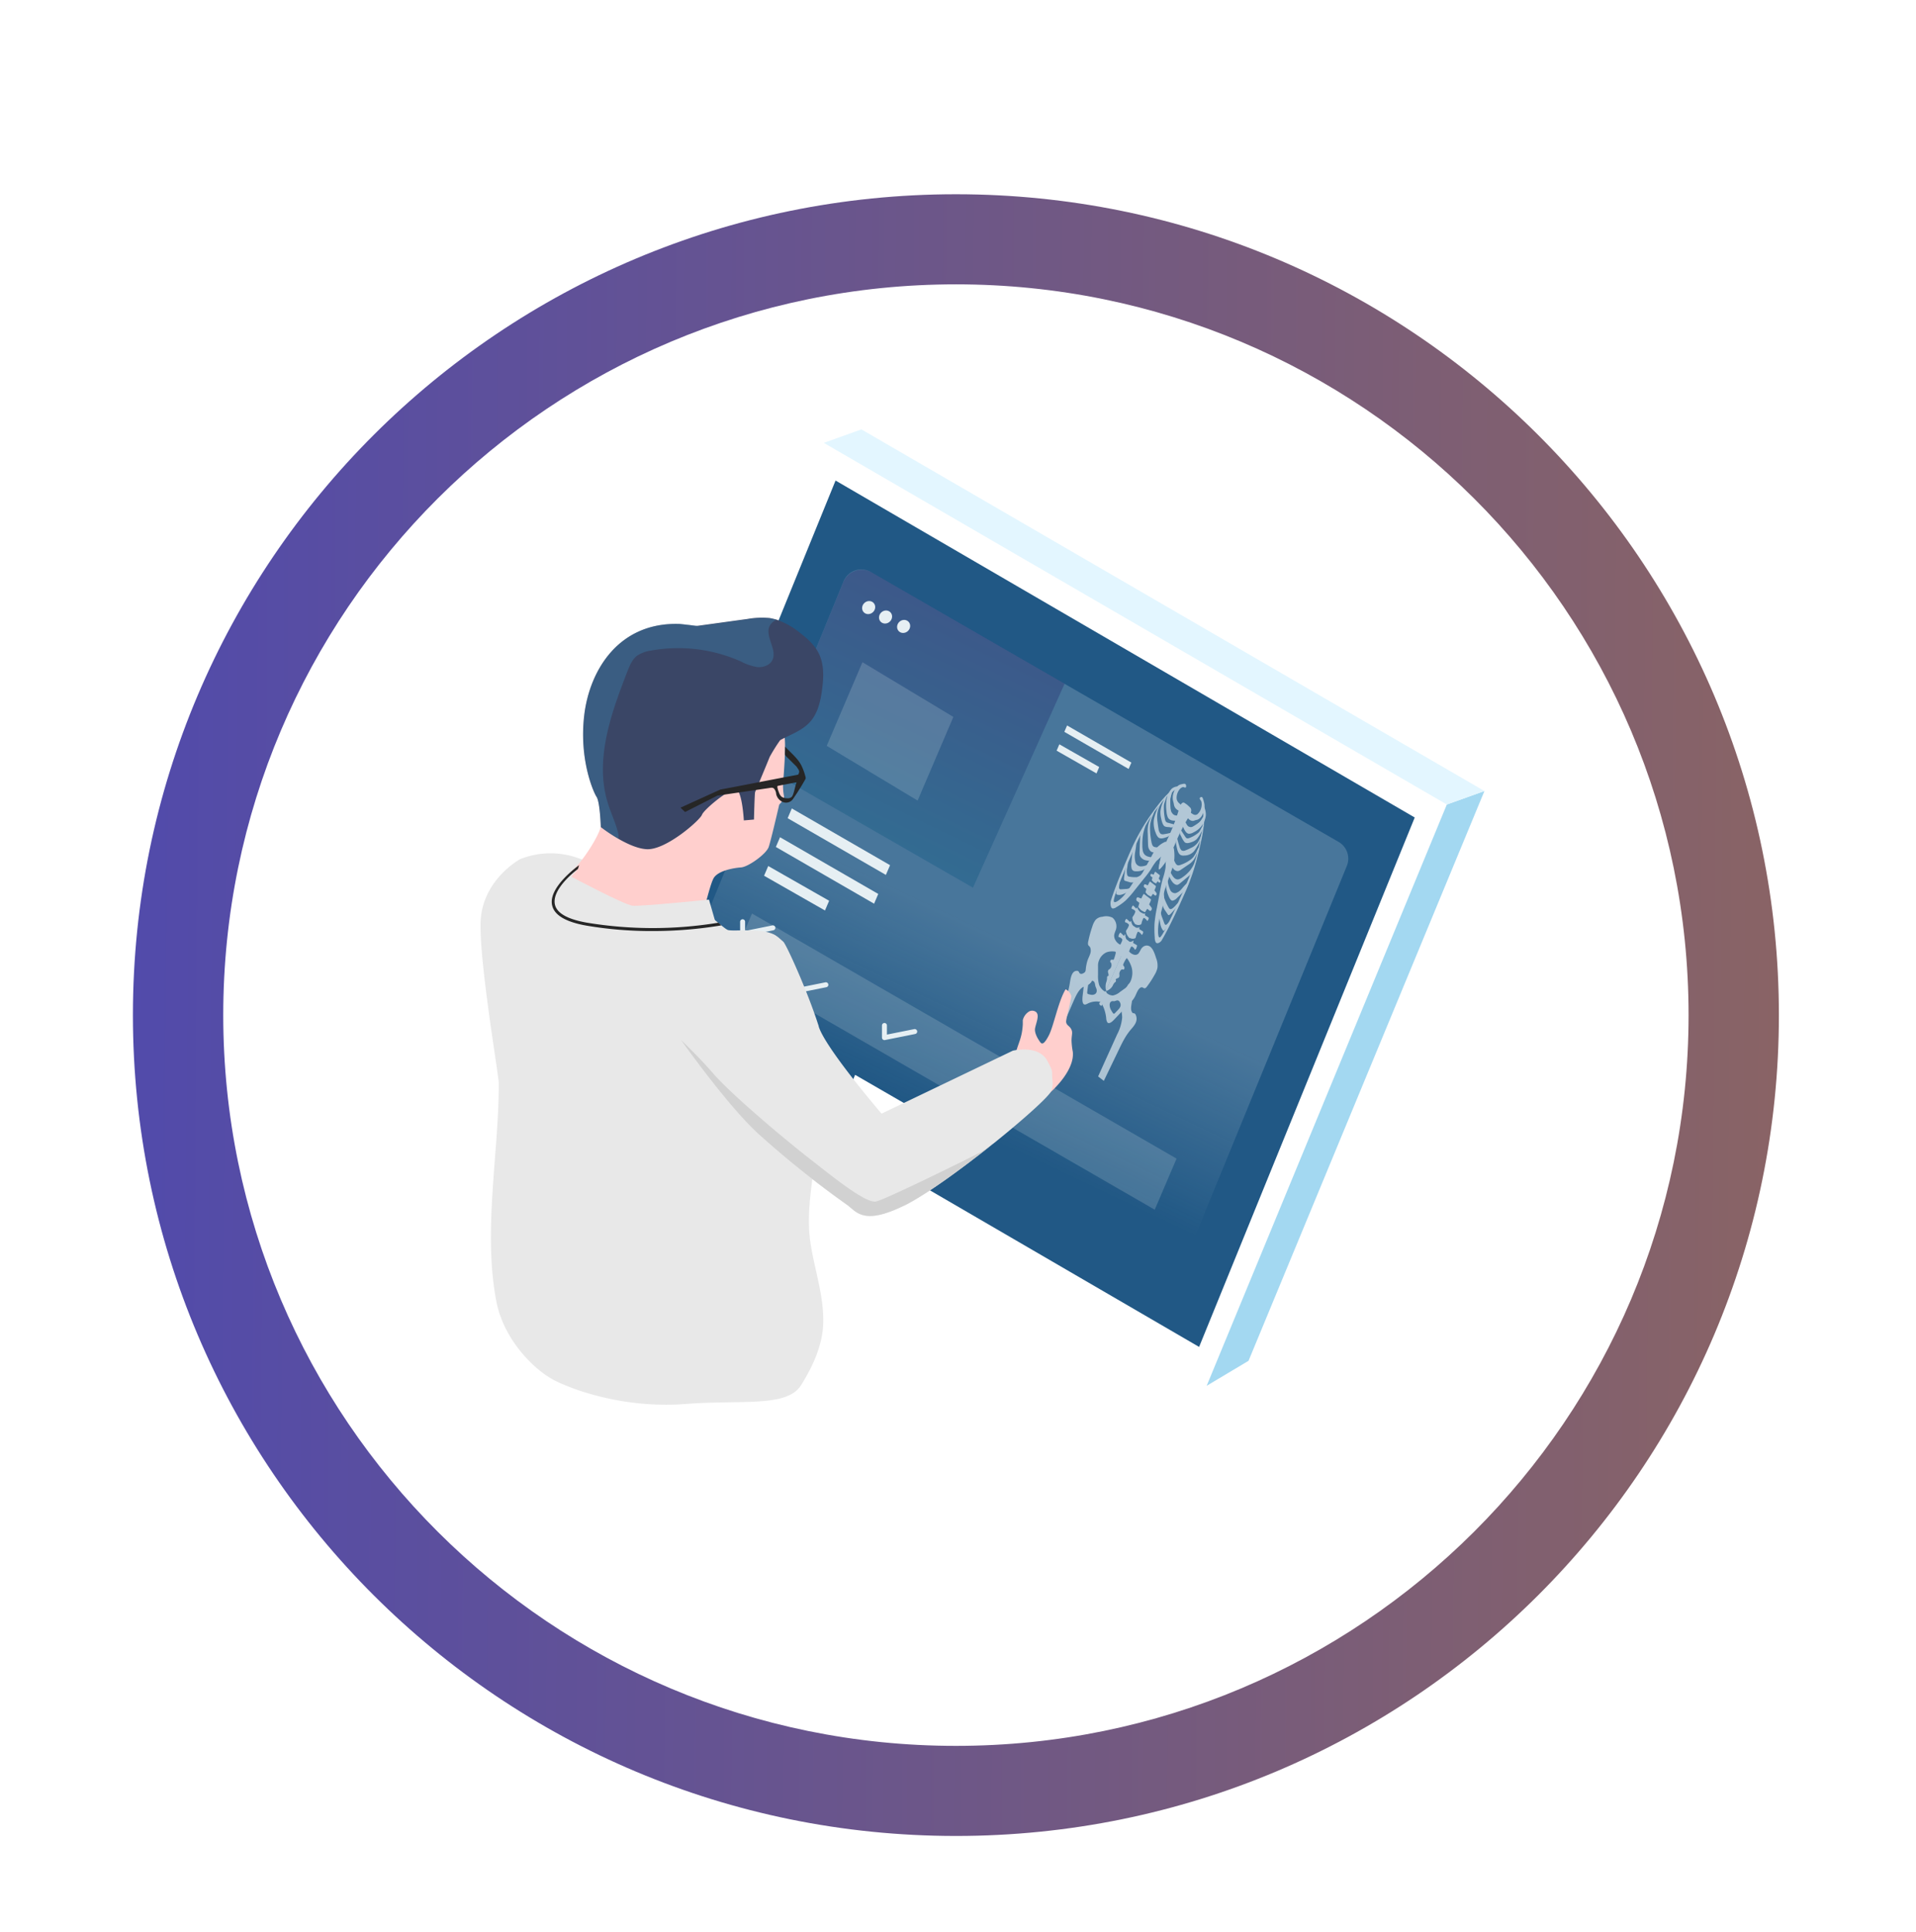 <svg xmlns="http://www.w3.org/2000/svg" width="937" height="945" fill="none" viewBox="0 0 937 945">
  <path fill="#fff" d="M707.558 393.457 590.112 677.738 285.427 500.871l117.445-284.28 304.686 176.866Z"/>
  <path fill="#215885" d="m691.859 399.811-105.45 258.92-283.24-164.78 105.45-258.933 283.24 164.793Z"/>
  <path fill="url(#a)" d="m658.655 423.497-73.973 180.584a14.51 14.51 0 0 1-8.736 8.25 14.503 14.503 0 0 1-11.959-1.172L344.229 484.224a14.498 14.498 0 0 1-6.169-18.046l74.487-181.901a9.334 9.334 0 0 1 13.3-4.535l228.788 132.011a9.448 9.448 0 0 1 4.02 11.744Z" opacity=".2"/>
  <path fill="url(#b)" d="m475.818 434.135-100.864-57.998 37.475-91.465a9.724 9.724 0 0 1 13.866-4.732l94.339 54.425-44.816 99.77Z" opacity=".5"/>
  <path fill="#E6EFF3" d="m575.389 566.633-10.677 24.992-207.618-119.858 10.676-24.992 207.619 119.858ZM466.235 350.618l-17.479 40.915-44.46-26.758 17.478-40.915 44.461 26.758Z" opacity=".18"/>
  <path fill="#fff" d="m466.235 553.412-4.534 10.69-48.046-27.733 4.534-10.704 48.046 27.747Z"/>
  <path fill="#E6EFF3" d="m435.272 423.128-2.043 4.759-48.033-27.734 2.03-4.771 48.046 27.746Zm-5.774 14.065-2.03 4.771-48.045-27.746 2.043-4.759 48.032 27.734Zm-24.016 3.335-2.03 4.758-29.789-16.991 2.03-4.758 29.789 16.991Zm147.802-67.581-1.331 3.124-31.451-18.151 1.344-3.124 31.438 18.151Zm-15.725 2.175-1.331 3.124-19.496-11.125 1.332-3.111 19.495 11.112Z"/>
  <path fill="#A3D8F1" d="M725.946 386.867 610.583 665.519l-20.47 12.219 117.445-284.281 18.388-6.59Z"/>
  <path fill="#E3F6FF" d="m725.946 386.867-18.388 6.59-304.686-176.866L421.26 210l304.686 176.867Z"/>
  <path fill="#E6EFF3" d="M426.937 299.36c1.323-1.271 1.443-3.293.269-4.516-1.175-1.223-3.2-1.185-4.524.086-1.323 1.27-1.443 3.292-.268 4.516 1.175 1.223 3.2 1.185 4.523-.086Zm8.26 4.615c1.324-1.27 1.444-3.292.269-4.515-1.175-1.224-3.2-1.186-4.523.085-1.323 1.271-1.444 3.293-.269 4.516 1.175 1.223 3.2 1.185 4.523-.086Zm8.841 4.606c1.323-1.271 1.443-3.293.268-4.516-1.175-1.224-3.2-1.185-4.523.085-1.323 1.271-1.443 3.293-.269 4.516 1.175 1.224 3.2 1.185 4.524-.085Z"/>
  <g opacity=".67">
    <path fill="#E6EFF3" d="M550.344 457.281c0-.198 0-.422-.145-.382-.145.039-.329.619-.514.698-.184.079-.118 0-.171 0l-1.424-1.41c-.066 0-.131-.119-.224-.079-.092.039-.224.224-.329.382a2.728 2.728 0 0 0-.541 1.635c.066.184.211.197.343.224.51.116.97.388 1.318.777a.736.736 0 0 1 .198.633 2.634 2.634 0 0 1-.158.514 14.383 14.383 0 0 1-1.318 2.531 2.29 2.29 0 0 0-.369.712 1.459 1.459 0 0 0 0 .527c-.006.658.122 1.31.375 1.918a4.882 4.882 0 0 0 1.101 1.615.176.176 0 0 0 .193.04.178.178 0 0 0 .057-.04c.094-.109.166-.234.211-.37.554-1.225 1.094-2.464 1.635-3.703.263-.607 1.845-2.637 1.595-2.979-.251-.343-1.068-.791-1.253-1.055a4.214 4.214 0 0 1-.58-2.188Zm2.913-6.577c0-.159-.065-.343-.171-.33-.105.013-.264.448-.422.488a.177.177 0 0 1-.088-.012.177.177 0 0 1-.07-.054l-1.463-1.318c-.066 0-.132-.119-.211-.093-.079.027-.184.145-.277.264-.237.356-.514.896-.356 1.239.159.343.198.185.33.237.497.166.949.446 1.318.818a.662.662 0 0 1 .237.54.965.965 0 0 1-.105.382 7.632 7.632 0 0 1-1.015 1.859 1.428 1.428 0 0 0-.277.527c-.02.135-.02.273 0 .409a5.102 5.102 0 0 0 1.687 3.084c.066 0 .145.106.238 0 .07-.078.128-.167.171-.264.409-.922.804-1.845 1.199-2.768.198-.448 1.384-2.095 1.108-2.254a5.88 5.88 0 0 1-1.121-.949 3.965 3.965 0 0 1-.712-1.805Zm3.045-6.552c0-.145 0-.329-.158-.316-.158.013-.25.448-.408.501a.186.186 0 0 1-.081-.015.177.177 0 0 1-.064-.051l-1.318-1.318a.249.249 0 0 0-.088-.07.231.231 0 0 0-.11-.022c-.092 0-.185.158-.264.276-.25.356-.514.897-.382 1.226a.44.44 0 0 0 .316.224c.474.149.904.412 1.253.765a.629.629 0 0 1 .21.527 1.477 1.477 0 0 1-.105.396 8.376 8.376 0 0 1-1.002 1.858 1.326 1.326 0 0 0-.29.527c-.02.136-.02.274 0 .409.137 1.15.69 2.21 1.556 2.979a.185.185 0 0 0 .224 0 .542.542 0 0 0 .171-.264c.409-.909.817-1.832 1.213-2.755a10.23 10.23 0 0 0 1.015-2.557c-.106-.211-1.595-1.595-1.688-2.32Z"/>
    <path fill="#E6EFF3" d="M554.035 460.154c.132-.092.29-.171.33 0 .039.172-.251.673-.211.936.039.264.066.119.118.159l1.622.962a.274.274 0 0 1 .158.211c.011.193-.02.387-.092.566-.172.607-.488 1.384-.804 1.424-.317.04-.238-.132-.317-.277a3.062 3.062 0 0 0-1.16-1.16.363.363 0 0 0-.276-.06.367.367 0 0 0-.238.153 1.655 1.655 0 0 0-.263.421 16.59 16.59 0 0 0-1.029 2.768c-.052.274-.15.537-.289.778a.893.893 0 0 1-.33.277 2.635 2.635 0 0 1-3.045 0 .284.284 0 0 1-.105-.12.284.284 0 0 1-.027-.157c.015-.152.06-.3.132-.435a317.2 317.2 0 0 1 1.648-3.691c.263-.593.843-3.387 1.186-3.295.343.092 1.041.844 1.318.923a2.142 2.142 0 0 0 1.674-.383Zm2.913-6.577c.106 0 .251-.105.303 0 .053.105-.171.501-.118.712a.253.253 0 0 0 .118.158l1.608 1.015a.42.42 0 0 1 .172.198c.031.147.031.3 0 .448-.106.461-.33 1.041-.633 1.028-.303-.013-.224-.145-.316-.277a3.957 3.957 0 0 0-1.187-1.107.367.367 0 0 0-.461 0 .9.9 0 0 0-.211.316 9.254 9.254 0 0 0-.725 2.083 1.387 1.387 0 0 1-.211.58.6.6 0 0 1-.277.184 2.925 2.925 0 0 1-2.847-.435.302.302 0 0 1-.145-.25.76.76 0 0 1 .079-.33l1.226-2.741c.211-.435.554-2.004.883-2.109.33-.106.989.461 1.239.567a2.074 2.074 0 0 0 1.503-.04Zm2.821-6.736c.106 0 .237-.105.277 0 .04.106-.171.514-.119.725a.171.171 0 0 0 .119.132l1.516.962a.315.315 0 0 1 .158.185.918.918 0 0 1 0 .448c-.119.461-.343 1.041-.619 1.028-.277-.013-.225-.132-.304-.25a3.384 3.384 0 0 0-1.12-1.055.341.341 0 0 0-.448 0 1.077 1.077 0 0 0-.198.317 8.554 8.554 0 0 0-.738 2.069c-.03.206-.102.403-.211.58a.517.517 0 0 1-.277.185 2.713 2.713 0 0 1-2.728-.33.293.293 0 0 1-.096-.102.293.293 0 0 1-.036-.135.72.72 0 0 1 .092-.33c.396-.922.804-1.832 1.226-2.741.198-.449.87-2.307 1.186-2.426.317-.118 1.793.989 2.32.738Zm3.296-3.071-1.068-1.397c.237-.738.685-1.41.843-2.149.012-.14.012-.281 0-.421l-3.466-2.637a2.28 2.28 0 0 0-.237.264 21.995 21.995 0 0 0-1.002 2.017l-1.45-.541a.581.581 0 0 0-.446-.035.58.58 0 0 0-.332.299 1.447 1.447 0 0 0-.171 1.041.891.891 0 0 0 .408.527l.884.66a.343.343 0 0 1 .131.21 1.116 1.116 0 0 1-.066.343l-.448 1.595c.424.575.896 1.113 1.411 1.608.602.389 1.242.716 1.911.976l.844-1.319a.715.715 0 0 1 .197-.237.161.161 0 0 1 .099-.035c.036 0 .071.013.099.035l.87.699a.618.618 0 0 0 .54.211 1.035 1.035 0 0 0 .607-.712 1.106 1.106 0 0 0-.158-1.002Zm2.385-7.184-.883-1.16c.265-.578.494-1.172.685-1.779v-.343l-2.86-2.214a1.696 1.696 0 0 0-.198.224c-.31.536-.588 1.09-.83 1.661l-1.2-.449a.457.457 0 0 0-.361-.029.45.45 0 0 0-.271.24 1.17 1.17 0 0 0-.145.87.813.813 0 0 0 .329.435l.738.541a.278.278 0 0 1 .106.171c.011.096.011.194 0 .29l-.369 1.318c.348.476.741.917 1.173 1.318.495.32 1.02.589 1.568.804l.699-1.067a.367.367 0 0 1 .158-.185.134.134 0 0 1 .158 0l.725.58c.057.061.127.11.204.142a.604.604 0 0 0 .245.043.861.861 0 0 0 .5-.593.929.929 0 0 0-.171-.818Zm1.911-5.997-.685-.91c.145-.474.435-.909.527-1.384a.965.965 0 0 0 0-.263l-2.227-1.74-.159.171c-.263.356-.408.896-.646 1.318l-.935-.356a.385.385 0 0 0-.501.172.977.977 0 0 0-.106.672.608.608 0 0 0 .264.343l.567.421a.159.159 0 0 1 .079.145.47.47 0 0 1 0 .211l-.277 1.028c.267.373.572.718.909 1.029.387.248.798.455 1.226.619l.541-.83a.687.687 0 0 1 .118-.145h.132l.567.448c.105.079.211.171.343.145a.715.715 0 0 0 .407-.794.692.692 0 0 0-.144-.3Z"/>
    <path fill="#E6EFF3" d="m549.633 463.305-.106-.119a7.14 7.14 0 0 0-1.727-1.199 5.358 5.358 0 0 1-2.32-2.188 4.237 4.237 0 0 1-.58-2.637c.193-.796.449-1.576.765-2.333a5.52 5.52 0 0 0-1.595-6.01 6.825 6.825 0 0 0-4.943-.462 4.895 4.895 0 0 0-3.388 1.582 10.293 10.293 0 0 0-1.555 3.216 57.934 57.934 0 0 0-1.964 7.158 3.812 3.812 0 0 0-.119 1.568c.159.672.712.883 1.015 1.397a4.543 4.543 0 0 1 0 3.309c-.382 1.134-.949 2.148-1.318 3.282a21.193 21.193 0 0 0-.83 4.337l-.119.949c-.29 2.491-.593 4.982-.883 7.487l-.514 4.31c-.211 1.74-.25 3.954.817 4.297.488.185 1.068-.145 1.608-.408a9.388 9.388 0 0 1 5.088-1.015c.412.1.841.1 1.253 0 .126-.051.246-.117.355-.198l2.017-4.548-.171-.105a6.587 6.587 0 0 1-2.887-3.269 15.207 15.207 0 0 1-.554-4.89v-4.324a6.446 6.446 0 0 1 .422-2.636 7.135 7.135 0 0 1 3.678-4.086 8.284 8.284 0 0 1 4.126-.383c.158 0 .329 0 .395.238.051.207.051.425 0 .632a19.539 19.539 0 0 1-.778 2.637 1.092 1.092 0 0 1-.25.435.318.318 0 0 1-.29.079 1.93 1.93 0 0 0-.778-.066.982.982 0 0 0-.567.883c0 .33.238.461.396.633a2.636 2.636 0 0 1-.514 2.952c-.29.224-.633.33-.844.738-.461.91.409 1.78.092 2.782-.224-.211-.645.211-.672.659-.013.18-.013.36 0 .54a6.863 6.863 0 0 1-.501 2.122 8.395 8.395 0 0 0 0 3.797l9.069-20.497a1.495 1.495 0 0 0-.329-.646Zm-14.289 17.373c.198.567.25 1.318.435 1.845.185.527.369.804.488 1.318a2.32 2.32 0 0 1-.106 1.595 1.85 1.85 0 0 1-.619.712 2.647 2.647 0 0 1-1.991.343 8.768 8.768 0 0 1-1.318-.303.718.718 0 0 1-.501-.435 2.085 2.085 0 0 1 0-.818c.093-1.041.238-2.096.409-3.15v-.211c.5-.295.946-.674 1.318-1.12.197-.258.356-.542.475-.844a1.534 1.534 0 0 1 1.41 1.068Z"/>
    <path fill="#E6EFF3" d="M566.03 473.336a9.64 9.64 0 0 0-.619-4.693c-.673-2.109-1.384-4.297-2.716-5.483-1.331-1.187-3.48-1.002-4.745 1.107a14.204 14.204 0 0 1-1.16 2.017 2.159 2.159 0 0 1-2.056.659 4.68 4.68 0 0 1-2.571-1.635 8.757 8.757 0 0 0-1.634-1.397h-.132a.922.922 0 0 0-.435-.092l-9.121 20.615c.253.075.514.124.777.145l-.158-.092a5.574 5.574 0 0 0 2.636-2.28 5.39 5.39 0 0 1 1.081-1.74c.134-.067.258-.151.369-.251.277-.29.304-.975 0-1.08.462-.897 1.529-.501 1.846-1.49a3.399 3.399 0 0 0 0-1.318c0-1.12.909-2.439 1.595-2.228.211 0 .421.238.646 0a1.18 1.18 0 0 0 .237-1.094 2.8 2.8 0 0 0-.488-.764.651.651 0 0 1-.119-.369c.013-.18.063-.355.145-.514.349-.793.754-1.56 1.213-2.294.119-.171.251-.356.396-.395.145-.04.276.118.369.276a14.445 14.445 0 0 1 2.122 4.535c.469 2.07.285 4.234-.527 6.195a4.807 4.807 0 0 1-1.319 1.872 4.72 4.72 0 0 1-1.792 2.043l-2.122 1.516a7.73 7.73 0 0 1-3.507 1.753 4.566 4.566 0 0 1-3.242-1.463l-.462-.409-2.016 4.548c.022.557.171 1.103.435 1.594l.197.383a18.981 18.981 0 0 1 1.819 6.379c.012.718.192 1.423.528 2.057.764 1.041 2.188-.079 3.229-1.16l3.744-3.955 3.954-4.086c.382-.395.778-.804 1.147-1.239.5-.564.942-1.178 1.318-1.832.554-1.002.949-2.162 1.516-3.15.567-.989 1.397-1.833 2.148-1.674.488.105.897.619 1.411.474.41-.195.754-.507.988-.896a47.847 47.847 0 0 0 3.744-5.774 10.738 10.738 0 0 0 1.331-3.321Zm-18.836 20.075c-.606.712-1.239 1.318-1.872 2.003a1.192 1.192 0 0 1-.567.369c-.21 0-.382-.184-.527-.382-.3-.421-.573-.861-.817-1.318a5.278 5.278 0 0 1-.751-2.452c-.02-.367.034-.734.158-1.08a1.465 1.465 0 0 1 1.002-.897c.369-.079.711 0 1.067 0s.963-.356 1.437-.395c.778-.079 1.318.606 1.595 1.502.147.464.147.961 0 1.424-.16.452-.407.868-.725 1.226Zm-13.234-13.854a3.504 3.504 0 0 1-.474.844 5.063 5.063 0 0 1-1.319 1.12c.059-.461.202-.908.422-1.318a1.32 1.32 0 0 1 .962-.646h.409Z"/>
    <path fill="#E6EFF3" d="M548.776 497.668a21.71 21.71 0 0 1-2.465 8.239l-9.293 20.549 2.795 2.162 7.447-15.462c.897-1.858 1.793-3.73 2.821-5.457a29.55 29.55 0 0 1 3.335-4.639c1.779-2.017 3.097-4.073 2.056-6.591-.712-1.78-1.437 0-2.148-2.083-.712-2.082.935-5.364.131-7.526-.909-2.386-4.639 2.28-5.022 4.416-.382 2.135.369 4.152.343 6.392Zm-14.816-18.111a3.475 3.475 0 0 1-.475.844 5.042 5.042 0 0 1-1.318 1.12c-.725.435-1.489.673-2.227 1.068a5.563 5.563 0 0 0-.87.54c-1.793 1.384-3.085 4.218-4.231 6.868a8447.88 8447.88 0 0 1-8.753 20.233l-2.821-2.175c2.109-5.202 4.223-10.404 6.341-15.606.79-1.951 1.581-3.955 2.227-5.919a41.655 41.655 0 0 0 1.424-6.129c.461-3.045 1.173-5.576 3.361-5.615 1.529 0 .699 1.661 2.425 1.476a3.029 3.029 0 0 0 1.78-1.16c1.015-1.107 1.937-2.636 3.111-2.636 1.766-.132 1.041 4.811.026 7.091Z"/>
    <path fill="#E6EFF3" d="M535.977 450.361a2.725 2.725 0 0 0-.501.975c-.514 1.49-.725 3.071-1.199 4.587-.475 1.516-1.081 2.637-1.477 4.113-.118.422-.171.988.079 1.081l.897-2.465a42.811 42.811 0 0 1 2.504-5.945c.22-.343.388-.716.501-1.107.198-.791-.198-1.872-.804-1.239Zm28.274 23.08a63.484 63.484 0 0 1-3.678 7.408c-.248.378-.41.805-.474 1.252.158-.184.316-.395.474-.606a46.857 46.857 0 0 0 4.798-7.237c.976-1.924-.237-2.952-1.12-.817Z" opacity=".14"/>
    <path fill="#E6EFF3" d="m538.573 488.956 1.608-3.691c.05-.141.126-.27.224-.382.172-.172.356-.066.488 0a.32.32 0 0 1 .172.224.957.957 0 0 1-.106.487l-1.489 3.955a7.212 7.212 0 0 0-.409 1.318 4.353 4.353 0 0 1-.264 1.028 1.318 1.318 0 0 1-.896-.409.886.886 0 0 1-.277-.514.86.86 0 0 1 .317-.856c.283-.343.497-.737.632-1.16Zm41.087-96c-.409-.342-.897-.646-1.463-.29a3.954 3.954 0 0 0-1.239 1.806c-.281.772-.514 1.56-.699 2.36a100.272 100.272 0 0 1-5.391 13.695c-1.951 4.482-3.783 9.385-4.113 13.985a1.119 1.119 0 0 0 0 .475c.119.303.488 0 .752-.277 2.728-3.084 4.824-7.632 6.801-12.008a144.065 144.065 0 0 1 6.459-13.023c.474-.831.975-1.648 1.424-2.518.14-.245.238-.513.29-.791a1.335 1.335 0 0 0-.119-.659 7.81 7.81 0 0 0-2.702-2.755Z"/>
    <path fill="#E6EFF3" d="M576.786 386.142a6.918 6.918 0 0 0-1.384 3.954c0 1.938 1.199 2.636 2.096 3.493a1.9 1.9 0 0 1 .408 2.109 1.407 1.407 0 0 1-.922.883 1.236 1.236 0 0 1-.844-.29 3.719 3.719 0 0 1-1.872-2.135c-.158-.488-.224-1.081-.356-1.608-.131-.528-.237-.844-.329-1.318a7.905 7.905 0 0 1 .448-3.823 7.219 7.219 0 0 1 2.056-3.111 3.825 3.825 0 0 1 1.727-.764c.567-.119 1.555-.435 1.964 0a1.56 1.56 0 0 1 .171 1.529c-.224.316-1.146-.185-1.45-.132a3.172 3.172 0 0 0-1.713 1.213Z"/>
    <path fill="#E6EFF3" d="M572.792 388.409a9.216 9.216 0 0 0-.474 3.216c-.016 1.655.063 3.31.237 4.956.017.517.143 1.024.369 1.49a1.42 1.42 0 0 0 1.133.58l2.044.329c-.172.896-.488 2.056-1.042 2.333a.823.823 0 0 1-.395.066c-1.318 0-2.808-.171-3.546-1.648a9.106 9.106 0 0 1-.659-2.952 19.785 19.785 0 0 1 0-5.51 10.548 10.548 0 0 1 2.359-5.338 4.148 4.148 0 0 1 1.569-.989 2.998 2.998 0 0 1 1.766-.198c-.408.936-1.015.923-1.542 1.318a5.479 5.479 0 0 0-1.819 2.347Z"/>
    <path fill="#E6EFF3" d="M570.182 414.046c.303-.949.554-2.293 0-2.399-.132 0-.303 0-.461.119a11.778 11.778 0 0 0-3.783 2.636 24.123 24.123 0 0 0-2.847 4.456l-3.849 7.065a8.21 8.21 0 0 1-1.477 2.148c-.446.305-.913.578-1.397.817a8.655 8.655 0 0 0-1.938 2.268 77.263 77.263 0 0 1-4.613 6.59c-1.634 1.938-4.706 4.416-5.101 3.085-.554-1.819 6.195-17.321 9.635-25.045a112.09 112.09 0 0 1 8.146-15.817c1.648-2.505 3.428-4.746 5.194-6.973 2.847-3.572 6.261-6.999 9.227-7.751 0-.514-.738-.764-1.081-.593-4.231 2.188-8.331 7.276-12.087 12.535a101.012 101.012 0 0 0-5.971 9.227 95.798 95.798 0 0 0-4.429 8.7c-8.291 18.757-10.19 25.717-10.19 25.717-.224 1.647.066 3.269.963 3.48a2.755 2.755 0 0 0 1.766-.62 27.257 27.257 0 0 0 4.534-3.229 45.277 45.277 0 0 0 4.324-4.877c1.621-2.044 3.256-4.073 4.89-6.117a49.63 49.63 0 0 0 3.243-4.376 26.495 26.495 0 0 1 2.768-4.112 28.77 28.77 0 0 0 2.28-2.122 15.895 15.895 0 0 0 2.254-4.812Z"/>
    <path fill="#E6EFF3" d="M572.278 395.289c.475 2.531 1.977 3.955 3.823 3.717-.409.435-.528 1.516-.963 1.806a.466.466 0 0 1-.369 0 4.269 4.269 0 0 1-2.636-1.081c-1.107-1.212-1.397-3.69-1.595-6.089a5.1 5.1 0 0 1 0-1.318c.106-.556.27-1.1.488-1.622a12.094 12.094 0 0 1 1.582-3.427c.764-.606.355.844.171 1.542a14.77 14.77 0 0 0-.501 6.472Z"/>
    <path fill="#E6EFF3" d="M569.26 393.536a9.64 9.64 0 0 0-.079 1.49c-.012 1.836.16 3.668.514 5.47.073.465.234.913.474 1.318.268.302.631.502 1.028.567l3.072.83a1.902 1.902 0 0 1-.949 1.384c-.351.12-.731.12-1.081 0-.949-.184-2.03 0-2.821-.566-.791-.567-1.318-2.439-1.648-4.113a11.721 11.721 0 0 1-.263-3.256 16.84 16.84 0 0 1 2.939-7.54c.277.607-1.041 3.335-1.186 4.416Z"/>
    <path fill="#E6EFF3" d="M566.175 396.805a14.785 14.785 0 0 0-.079 5.273c.145 1.16.277 2.306.488 3.387.081.846.427 1.644.988 2.281a2.177 2.177 0 0 0 1.661.224 25.176 25.176 0 0 0 3.296-.686 2.868 2.868 0 0 1-.857 1.516c-.328.277-.71.483-1.121.607-1.489.527-3.084 1.054-4.152.079a5.696 5.696 0 0 1-1.186-2.109 12.501 12.501 0 0 1-.923-6.446 24.965 24.965 0 0 1 3.058-7.988c.238-.448.501-.87.804-.817a10.776 10.776 0 0 1-.856 1.687 15.022 15.022 0 0 0-1.121 2.992Z"/>
    <path fill="#E6EFF3" d="M562.537 402.908a16.131 16.131 0 0 0-.118 2.847c.062 2.087.305 4.164.725 6.209a5.33 5.33 0 0 0 .487 1.489c.765 1.318 2.36.699 3.546 1.147a4.026 4.026 0 0 1-2.794 2.293 2.52 2.52 0 0 1-2.268-1.318 3.465 3.465 0 0 1-.527-1.199 9.795 9.795 0 0 1-.158-1.701l-.145-5.101a16.057 16.057 0 0 1 .29-4.363c.239-.933.551-1.845.936-2.728a11.862 11.862 0 0 1 2.017-3.836 12.5 12.5 0 0 1-.963 2.636 16.85 16.85 0 0 0-1.028 3.625Z"/>
    <path fill="#E6EFF3" d="M559.07 407.64a29.257 29.257 0 0 0-.422 5.866c-.015.948.078 1.894.277 2.821.633 2.306 2.465 2.702 4.152 2.926a2.06 2.06 0 0 1-.817 1.489 1.388 1.388 0 0 1-1.081.145 8.2 8.2 0 0 1-1.621-.382 4.043 4.043 0 0 1-1.476-1.068 2.744 2.744 0 0 1-.699-1.318 8.674 8.674 0 0 1-.066-1.674c.053-2.197.132-4.393.237-6.59a8.101 8.101 0 0 1 .238-1.74c.141-.458.331-.9.566-1.318.409-.831 1.187-2.795 1.806-2.9a34.103 34.103 0 0 0-1.094 3.743Z"/>
    <path fill="#E6EFF3" d="M555.024 417.513c-.167 1.32-.096 2.66.211 3.954a2.895 2.895 0 0 0 2.478 2.254 7.216 7.216 0 0 0 3.467-.804 4.586 4.586 0 0 1-1.318 2.043c-.459.382-.994.66-1.569.818a8.08 8.08 0 0 1-3.071.329 1.866 1.866 0 0 1-1.74-1.12 7.627 7.627 0 0 1-.172-3.164c.106-1.226.225-2.465.356-3.704.093-.83.844-6.327 1.74-6.063.686.158-.316 4.561-.382 5.457Z"/>
    <path fill="#E6EFF3" d="M551.293 428.071a1.319 1.319 0 0 0 1.134.699c1.568.277 3.169.304 4.745.079a5.798 5.798 0 0 1-2.794 2.636 3.692 3.692 0 0 1-2.307-.158l-1.727-.501a.765.765 0 0 1-.553-.395c-.114-.39-.137-.8-.066-1.2.066-.87.975-7.711 1.621-7.737.435 0-.092 2.636-.132 3.058a7.556 7.556 0 0 0 .079 3.519Zm-4.007 5.299c-.06.336-.06.679 0 1.015.145.554.62.567 1.028.541l2.136-.146a4.843 4.843 0 0 0 2.32-.579 4.614 4.614 0 0 1-2.465 2.636 10.69 10.69 0 0 1-1.78.685 3.695 3.695 0 0 1-2.241 0 .505.505 0 0 1-.221-.126.496.496 0 0 1-.134-.217 2.02 2.02 0 0 1 0-1.001c.26-1.676.762-3.306 1.489-4.838.016.679-.028 1.359-.132 2.03Zm34.364-38.713a1.91 1.91 0 0 1 .91 1.555 5.031 5.031 0 0 1-.58 2.307 18.513 18.513 0 0 1-1.213 1.964 92.166 92.166 0 0 0-6.38 12.931c-2.003 4.442-4.336 8.963-7.197 11.586a.725.725 0 0 1-.329.211c-.264 0-.251-.567-.185-1.015a57.622 57.622 0 0 1 4.574-13.735c1.938-4.521 3.955-9.082 5.418-13.814.316-.962.606-1.938.962-2.887.078-.26.208-.502.382-.711a.6.6 0 0 1 .488-.198c1.16.013 2.214 1.12 3.15 1.806Z"/>
    <path fill="#E6EFF3" d="M587.542 394.643a6.074 6.074 0 0 1-1.938 3.533c-1.318.91-2.319-.092-3.321-.699a1.053 1.053 0 0 0-.939-.13 1.04 1.04 0 0 0-.656.684 2.292 2.292 0 0 0-.119 1.49c.114.331.32.624.593.843a2.921 2.921 0 0 0 2.32 1.121c.421-.108.834-.24 1.239-.396a9.513 9.513 0 0 0 1.015-.25 5.066 5.066 0 0 0 2.307-2.386 9.057 9.057 0 0 0 1.041-3.955 7.896 7.896 0 0 0-.342-2.385c-.198-.712-.475-1.991-.949-2.281a.87.87 0 0 0-.659.058.843.843 0 0 0-.422.509c-.106.409.685 1.226.791 1.595a5.81 5.81 0 0 1 .039 2.649Z"/>
    <path fill="#E6EFF3" d="M588.043 400.272a5.773 5.773 0 0 1-1.885 2.122 23.968 23.968 0 0 1-3.375 2.149 1.772 1.772 0 0 1-1.16.316c-.421-.092-.685-.567-.935-1.028l-1.213-2.188a3.608 3.608 0 0 0-1.028 2.333c.018.166.067.327.145.474.698 1.556 1.489 3.177 2.821 3.309a4.458 4.458 0 0 0 2.267-.686 11.022 11.022 0 0 0 3.625-2.728 10.542 10.542 0 0 0 2.359-5.273c.07-.77.03-1.547-.119-2.306a6.557 6.557 0 0 0-.725-2.123 4.81 4.81 0 0 0-.118 2.426 7.429 7.429 0 0 1-.659 3.203Z"/>
    <path fill="#E6EFF3" d="M572.397 415.931c.474-.83 1.239-1.766 1.568-1.212.087.181.136.378.145.58.284 1.881.315 3.791.093 5.681a29.902 29.902 0 0 1-1.543 5.483l-2.768 7.909a10.156 10.156 0 0 0-.685 2.755c0 .725.119 1.318.132 2.016a12.008 12.008 0 0 1-.541 3.349c-.738 2.847-1.621 5.72-2.109 8.567-.487 2.848-.593 7.593.475 7.408 1.463-.263 8.37-15.633 11.784-23.397a123.399 123.399 0 0 0 6.419-17.135c.844-3.137 1.45-6.288 2.043-9.425.963-5.035 1.543-10.65.58-14.499.33-.251.87.501.91.975.646 5.958-.712 13.181-2.333 20.102-.897 3.809-1.885 7.632-3.124 11.375-1.055 3.19-2.228 6.34-3.572 9.372-8.291 18.77-11.956 24.346-11.956 24.346-.962 1.081-2.175 1.529-2.755.606a5.723 5.723 0 0 1-.448-2.346 52.897 52.897 0 0 1-.105-6.815 67.313 67.313 0 0 1 1.107-7.381c.54-2.874 1.094-5.761 1.634-8.647.369-1.951.739-3.955 1.319-5.879a35.054 35.054 0 0 0 1.318-5.273c.145-1.239 0-2.399.276-3.664a16.04 16.04 0 0 1 2.136-4.851Z"/>
    <path fill="#E6EFF3" d="M583.72 404.319c-1.899.698-3.599-.33-4.311-2.637-.092.686-.738 1.318-.725 1.991.016.158.066.31.145.448a5.869 5.869 0 0 0 2.004 2.491c1.318.699 3.124-.171 4.798-1.12.33-.172.629-.4.883-.673.325-.404.599-.847.817-1.318a12.35 12.35 0 0 0 1.49-3.493c0-1.173-.725 0-1.094.554a9.027 9.027 0 0 1-4.007 3.757Z"/>
    <path fill="#E6EFF3" d="M586.356 406.955a5.318 5.318 0 0 1-.936.817 14.528 14.528 0 0 1-3.862 2.083 1.82 1.82 0 0 1-1.134.118c-.369-.131-.619-.527-.883-.909l-2.043-3.124a2.437 2.437 0 0 0-.448 1.753c.095.447.284.869.553 1.239a11.771 11.771 0 0 0 1.754 2.979c.935.751 2.267.343 3.519-.119a6.228 6.228 0 0 0 2.28-1.318 15.807 15.807 0 0 0 3.52-7.091c-.567-.027-1.674 2.873-2.32 3.572Z"/>
    <path fill="#E6EFF3" d="M585.71 412.135a8.238 8.238 0 0 1-3.467 2.636c-.796.42-1.62.785-2.465 1.094a2.058 2.058 0 0 1-1.977 0 3.746 3.746 0 0 1-.962-1.806 44.524 44.524 0 0 1-1.16-4.138 3.15 3.15 0 0 0-.58 1.726 6.107 6.107 0 0 0 .145 1.595c.382 1.991.817 4.086 1.99 4.838a3.191 3.191 0 0 0 1.964.329 6.28 6.28 0 0 0 4.693-2.082 23.189 23.189 0 0 0 3.77-7.435c.217-.403.269-.876.145-1.318-.286.581-.52 1.185-.699 1.806a13.413 13.413 0 0 1-1.397 2.755Z"/>
    <path fill="#E6EFF3" d="M583.495 419.292a8.995 8.995 0 0 1-1.819 1.516 17.389 17.389 0 0 1-4.442 2.202c-.382.162-.8.222-1.212.171-1.239-.25-1.622-2.386-2.492-3.533a6.843 6.843 0 0 0-.171 4.35 2.905 2.905 0 0 0 2.004 1.938c.343.106.711.106 1.054 0a4.684 4.684 0 0 0 1.2-.646l3.427-2.333a9.556 9.556 0 0 0 2.728-2.452c.502-.773.943-1.584 1.318-2.425a13.166 13.166 0 0 0 1.529-4.205c-.539.74-.982 1.547-1.318 2.399a13.819 13.819 0 0 1-1.806 3.018Z"/>
    <path fill="#E6EFF3" d="M582.046 425.62a17.227 17.227 0 0 1-3.652 3.361 5.976 5.976 0 0 1-1.99 1.054c-1.819.409-2.979-1.529-3.954-3.361a2.345 2.345 0 0 0-.58 1.674c.035.468.185.921.435 1.318.304.584.652 1.144 1.041 1.674.379.501.865.911 1.423 1.2a1.526 1.526 0 0 0 1.2.158 4.334 4.334 0 0 0 1.147-.738c1.41-1.147 2.834-2.32 4.244-3.533.399-.317.75-.69 1.041-1.107.242-.42.445-.862.607-1.318.343-.883 1.252-2.742 1.028-3.52a26.491 26.491 0 0 1-1.99 3.138Z"/>
    <path fill="#E6EFF3" d="M577.537 435.123a6.02 6.02 0 0 1-2.636 1.687 2.633 2.633 0 0 1-2.702-1.766 14.836 14.836 0 0 1-1.16-4.402 5.277 5.277 0 0 0-.725 2.464c-.025.745.05 1.49.224 2.215a16.077 16.077 0 0 0 1.318 3.704c.396.764.883 1.476 1.595 1.463a4.05 4.05 0 0 0 2.162-1.318 71.26 71.26 0 0 0 2.267-2.215c.514-.514 3.757-4.073 3.15-4.982-.527-.686-2.939 2.636-3.493 3.15Z"/>
    <path fill="#E6EFF3" d="M572.41 444.601c-.448 0-.751-.501-1.015-.963a30.049 30.049 0 0 1-2.386-5.457 9.458 9.458 0 0 0-.395 4.561 7.008 7.008 0 0 0 1.239 2.636l1.173 1.74c.145.211.303.435.527.448.224.014.554-.25.831-.501.527-.514 4.6-4.916 4.297-5.667-.211-.501-1.714 1.41-1.951 1.647-.712.725-1.608 1.621-2.32 1.556Zm-1.529 7.223c-.188.21-.423.372-.686.474-.421.106-.659-.435-.856-.922l-.949-2.544a10.08 10.08 0 0 1-.752-2.966 7.201 7.201 0 0 0-.501 4.126c.095.807.235 1.608.422 2.399a7.046 7.046 0 0 0 1.134 2.557c.105.132.224.277.395.25.172-.026.435-.29.633-.553a15.033 15.033 0 0 0 2.465-4.087c-.369.145-.91.87-1.305 1.266Z"/>
  </g>
  <path stroke="#E6EFF3" stroke-linecap="round" stroke-linejoin="round" stroke-width="2.43" d="M363.17 450.796v5.958l14.803-2.979m11.112 24.86v5.958l14.802-2.979m28.643 19.903v5.945l14.803-2.966m32.149 23.516v5.958l14.789-2.979"/>
  <path fill="#E8E8E8" d="M242.917 637.364c3.81 18.124 18.454 32.874 28.657 37.935 10.202 5.062 34.706 13.564 63.626 11.336 27.68-2.135 49.693 1.806 56.56-9.227.317-.474.607-.962.87-1.397 5.049-8.264 9.438-18.098 9.913-27.918.685-13.866-4.297-27.1-6.248-40.677-2.149-14.921 1.173-29.882 2.768-44.711 1.608-14.618 2.86-9.359 2.86-11.942 0-.62.119-5.497.238-12.694.355-23.608-18.731-77.994-23.292-80.801-5.971-3.665-20.813-1.529-23.028-2.491-2.214-.963-9.859-8.581-17.135-12.694-7.276-4.113-39.109-15.593-54.689-21.947a40.247 40.247 0 0 0-29.566 0s-19.113 10.229-19.442 31.543c-.33 21.314 8.91 74.079 8.91 78.218 0 35.141-7.935 72.826-1.002 107.467Z"/>
  <path fill="#FFCFCD" d="M279.719 434.886c-.145 1.7 5.075 8.686 26.785 14.433 16.305 4.324 24.016 1.319 29.21 2.413 1.713.342 7.197-.791 7.197-.791s3.954-17.452 5.984-21.288c2.03-3.836 9.859-5.167 13.484-5.431 3.625-.263 12.351-6.59 13.524-9.952.976-2.794 3.849-15.079 4.838-19.337.211-.909.343-1.449.343-1.449s2.82-2.637 2.28-4.363a27.375 27.375 0 0 1-.409-6.196s1.648-18.598.646-22.988c-1.002-4.389 1.081-23.581-9.873-27.681-10.953-4.099-79.878 35.458-79.878 35.458s.408 30.172.211 35.155c-.198 4.982-9.649 19.06-13.814 22.553-3.467 2.886-.369 7.803-.528 9.464Z"/>
  <path fill="#3A4666" d="M369.26 387.473c-.224.672-.54 13.339-.54 13.339l-4.957.422s-.764-13.919-3.638-15.04c-2.873-1.12-15.962 9.768-16.832 12.285-.87 2.518-17.333 17.136-26.811 16.846-4.455-.158-9.794-2.636-14.13-5.141a79.16 79.16 0 0 1-8.542-5.707s-.369-12.153-2.056-14.737c-1.687-2.584-8.647-18.638-6.011-40.216 2.637-21.578 16.701-45.396 46.662-44.368 0 0 3.81.369 8.845 1.054 6.907.817 15.962 2.188 20.259 3.678 6.499 2.254 13.959 7.645 16.648 11.27h.066c.357.397.659.84.897 1.318 1.384 3.229 6.999 13.26 6.683 15.646-.317 2.386.461 11.863.461 11.863s-3.15 6.05-2.926 7.909c.118.738-.633 2.175-1.661 3.875a89.338 89.338 0 0 0-5.273 8.41c-1.344 3.453-6.907 16.622-7.144 17.294Z"/>
  <path fill="#262626" d="m332.787 394.999 2.241 2.123 15.818-8.015 25.15-3.69c.83-.132 1.792-.396 2.491.224a4.412 4.412 0 0 1 1.081 2.636 5.478 5.478 0 0 0 2.926 3.796 4.112 4.112 0 0 0 5.378-1.41c.699-1.002 1.384-2.03 2.056-3.058 1.318-2.07 2.636-4.205 3.836-6.367.117-.176.197-.373.237-.58a1.79 1.79 0 0 0-.105-.83 28.292 28.292 0 0 0-2.122-5.734c-1.898-3.493-5.128-5.998-7.804-8.924l-.079 3.203c-.024.253-.002.507.066.752.137.333.349.631.62.869l4.982 4.943c1.2 1.885 1.542 1.991 1.081 3.309-.045.206-.15.395-.303.54a1.14 1.14 0 0 1-.475.172c-11.612 2.161-25.664 4.969-37.276 7.131h-.198l-19.601 8.91Zm47.558-10.611c.12-.06.249-.101.383-.118l3.203-.607 3.849-.738 1.318-.25s.488 0 .514-.092c-.725 1.384-1.384 6.195-2.491 7.21a3.058 3.058 0 0 1-2.333.593 4.415 4.415 0 0 1-2.637-.791 4.949 4.949 0 0 1-1.239-2.122 9.483 9.483 0 0 1-.738-2.465c-.053-.369 0-.554.171-.633v.013Z"/>
  <path fill="#FFCFCD" d="M495.444 523.108c.501 6.169 9.781 10.862 16.569 12.562 4.759-3.875 13.458-13.049 12.641-21.209a35.504 35.504 0 0 1-.633-5.733c.093-2.834.633-3.757-.092-5.273-.843-1.779-2.214-1.806-2.531-3.506-.29-1.318 2.729-11.573 2.492-12.865a5.195 5.195 0 0 0-2.768-3.256c-3.573 5.879-5.866 18.072-8.199 22.54-2.043 3.954-2.94 3.954-3.269 3.954-.606 0-1.068-.751-2.004-2.24 0 0-1.779-2.821-1.489-4.983.382-2.544 2.478-6.736.382-8.251a3.093 3.093 0 0 0-3.269-.172 6.866 6.866 0 0 0-3.084 4.258v2.003c-.448 8.265-3.006 9.596-4.495 18.902a18.843 18.843 0 0 0-.251 3.269Z"/>
  <path fill="#E8E8E8" d="M514.702 528.552a9.472 9.472 0 0 1-.83 5.378c-1.476 2.847-13.313 13.498-27.523 24.926-.408.356-.83.646-1.239.949-13.972 11.178-29.961 22.843-40.492 28.59-.712.409-1.319.699-2.017 1.055l-2.834 1.318c-18.23 8.278-21.196 1.476-25.756-1.661a476.839 476.839 0 0 1-43.024-34.456c-11.863-10.822-27.944-32.083-37.949-45.989-5.273-7.461-8.871-12.786-9.108-13.313-.119-.238 0-.95.58-2.07 2.544-5.391 10.769-14.157 30.132-25.69 23.318-13.92 22.606-12.022 28.406-7.052 1.423 1.186 11.863 24.148 17.346 41.376v.184c3.441 10.769 30.726 42.55 30.726 42.55l64.166-30.779s12.668-3.19 16.991 5.101c3.19 5.906 1.898 4.838 2.425 9.583Z"/>
  <path fill="#D1D1D1" d="M485.11 559.765c-13.972 11.178-29.961 22.844-40.493 28.591-.711.408-1.318.698-2.016 1.054l-2.834 1.318c-18.23 8.278-21.196 1.477-25.756-1.66a477.014 477.014 0 0 1-43.024-34.456c-11.863-10.822-27.945-32.084-37.949-45.99 5.035 4.851 10.953 10.835 15.448 16.042 9.596 11.191 37.765 34.508 47.242 41.85 9.477 7.342 27.575 22.316 32.729 21.09 5.154-1.226 46.293-21.538 50.379-23.726.831-.29 3.137-1.885 6.274-4.113Z" style="mix-blend-mode:multiply"/>
  <path fill="#E8E8E8" d="m350.463 452.997-3.743-13.023s-33.296 3.374-37.343 2.979c-4.046-.396-30.04-14.223-30.04-14.223l3.269-3.572-6.999 4.877-1.621 11.481 7.315 15.818 25.137 3.269 44.025-7.606Z"/>
  <path fill="#262626" d="M319.118 455.343a188.776 188.776 0 0 1-32.215-2.636c-10.097-1.753-15.817-5.088-16.885-9.925-2.043-8.832 12.654-19.232 13.181-19.667l-.567 1.872c-.131.105-13.062 9.596-11.243 17.465.975 4.192 6.248 7.157 15.699 8.805a197.721 197.721 0 0 0 64.232 0l1.411 1.318a203.733 203.733 0 0 1-33.613 2.768Z"/>
  <path fill="#3A4666" d="M395.926 353.294c-3.783 4.073-9.332 5.971-14.249 8.594a23.586 23.586 0 0 0-6.591 4.627l-6.59-2.465c-5.695-4.535-13.287-5.971-20.537-6.591-7.25-.619-14.723-.514-21.709-2.636a36.025 36.025 0 0 1-22.119-19.772 28.764 28.764 0 0 1-1.99-5.642 16.764 16.764 0 0 1 .079-9.991 14.767 14.767 0 0 1 8.357-8.08 41.998 41.998 0 0 1 11.692-2.637c6.314-.883 12.614-1.713 18.941-2.636 8.08-1.094 16.174-2.241 24.254-3.335a40.505 40.505 0 0 1 10.993-.461c1.121.211 2.175.448 3.19.738a37.616 37.616 0 0 1 11.692 6.591c3.559 2.728 7.039 5.879 9.082 9.965 2.636 5.365 2.412 11.665 1.608 17.597-.752 5.892-2.149 11.929-6.103 16.134Z"/>
  <path fill="#3994C1" d="M378.276 321.184a7.344 7.344 0 0 1-.62 1.78c-1.318 2.478-4.56 3.572-7.394 3.269a27.064 27.064 0 0 1-8.001-2.755 75.13 75.13 0 0 0-44.052-5.273 15.386 15.386 0 0 0-6.841 2.636c-2.268 1.846-3.441 4.693-4.495 7.395a254.35 254.35 0 0 0-2.636 6.92c-7.052 18.784-12.852 38.832-6.96 57.642 1.463 4.838 3.717 9.372 4.916 14.236a6.52 6.52 0 0 1 .225 3.137 79.16 79.16 0 0 1-8.542-5.707s-.369-12.154-2.056-14.737c-1.687-2.584-8.647-18.638-6.011-40.216s16.701-45.397 46.662-44.368c0 0 3.809.369 8.845 1.054 8.08-1.094 16.173-2.241 24.253-3.335a40.505 40.505 0 0 1 10.993-.461c1.121.211 2.175.448 3.19.738a6.598 6.598 0 0 0-3.322 2.913c-2.333 4.587 2.637 10.295 1.793 15.093l.053.039Z" opacity=".3" style="mix-blend-mode:multiply"/>
  <g filter="url(#c)">
    <path fill="url(#d)" fill-rule="evenodd" d="M449.476 805.841c197.884 0 358.301-160.009 358.301-357.389 0-197.381-160.417-357.39-358.301-357.39-197.885 0-358.301 160.009-358.301 357.39 0 197.38 160.416 357.389 358.301 357.389Zm0 44.062c222.281 0 402.475-179.735 402.475-401.451S671.757 47 449.476 47C227.194 47 47 226.736 47 448.452s180.194 401.451 402.476 401.451Z" clip-rule="evenodd"/>
  </g>
  <defs>
    <linearGradient id="a" x1="491.437" x2="444.63" y1="459.311" y2="557.973" gradientUnits="userSpaceOnUse">
      <stop stop-color="#E6EFF3"/>
      <stop offset=".84" stop-color="#E6EFF3" stop-opacity="0"/>
    </linearGradient>
    <linearGradient id="b" x1="478.876" x2="369.22" y1="287.361" y2="514.501" gradientUnits="userSpaceOnUse">
      <stop stop-color="#333677"/>
      <stop offset="1" stop-color="#0A879A"/>
    </linearGradient>
    <linearGradient id="d" x1="-103.714" x2="992.39" y1="440.748" y2="449.305" gradientUnits="userSpaceOnUse">
      <stop stop-color="#4746B8"/>
      <stop offset=".543" stop-color="#705884"/>
      <stop offset="1" stop-color="#936859"/>
    </linearGradient>
    <filter id="c" width="936.951" height="944.903" x="0" y="0" color-interpolation-filters="sRGB" filterUnits="userSpaceOnUse">
      <feFlood flood-opacity="0" result="BackgroundImageFix"/>
      <feColorMatrix in="SourceAlpha" result="hardAlpha" values="0 0 0 0 0 0 0 0 0 0 0 0 0 0 0 0 0 0 127 0"/>
      <feOffset dx="50" dy="60"/>
      <feGaussianBlur stdDeviation="17.5"/>
      <feColorMatrix values="0 0 0 0 0.307 0 0 0 0 0.326 0 0 0 0 0.384 0 0 0 0.2 0"/>
      <feBlend in2="BackgroundImageFix" result="effect1_dropShadow_1685_1561"/>
      <feColorMatrix in="SourceAlpha" result="hardAlpha" values="0 0 0 0 0 0 0 0 0 0 0 0 0 0 0 0 0 0 127 0"/>
      <feOffset dx="-12" dy="-12"/>
      <feGaussianBlur stdDeviation="17.5"/>
      <feColorMatrix values="0 0 0 0 1 0 0 0 0 1 0 0 0 0 1 0 0 0 0.5 0"/>
      <feBlend in2="effect1_dropShadow_1685_1561" result="effect2_dropShadow_1685_1561"/>
      <feBlend in="SourceGraphic" in2="effect2_dropShadow_1685_1561" result="shape"/>
      <feColorMatrix in="SourceAlpha" result="hardAlpha" values="0 0 0 0 0 0 0 0 0 0 0 0 0 0 0 0 0 0 127 0"/>
      <feOffset dx="-10" dy="-12"/>
      <feGaussianBlur stdDeviation="6"/>
      <feComposite in2="hardAlpha" k2="-1" k3="1" operator="arithmetic"/>
      <feColorMatrix values="0 0 0 0 1 0 0 0 0 1 0 0 0 0 1 0 0 0 0.3 0"/>
      <feBlend in2="shape" result="effect3_innerShadow_1685_1561"/>
      <feColorMatrix in="SourceAlpha" result="hardAlpha" values="0 0 0 0 0 0 0 0 0 0 0 0 0 0 0 0 0 0 127 0"/>
      <feOffset dx="-10" dy="12"/>
      <feGaussianBlur stdDeviation="12.5"/>
      <feComposite in2="hardAlpha" k2="-1" k3="1" operator="arithmetic"/>
      <feColorMatrix values="0 0 0 0 0 0 0 0 0 0 0 0 0 0 0 0 0 0 0.19 0"/>
      <feBlend in2="effect3_innerShadow_1685_1561" result="effect4_innerShadow_1685_1561"/>
    </filter>
  </defs>
</svg>
